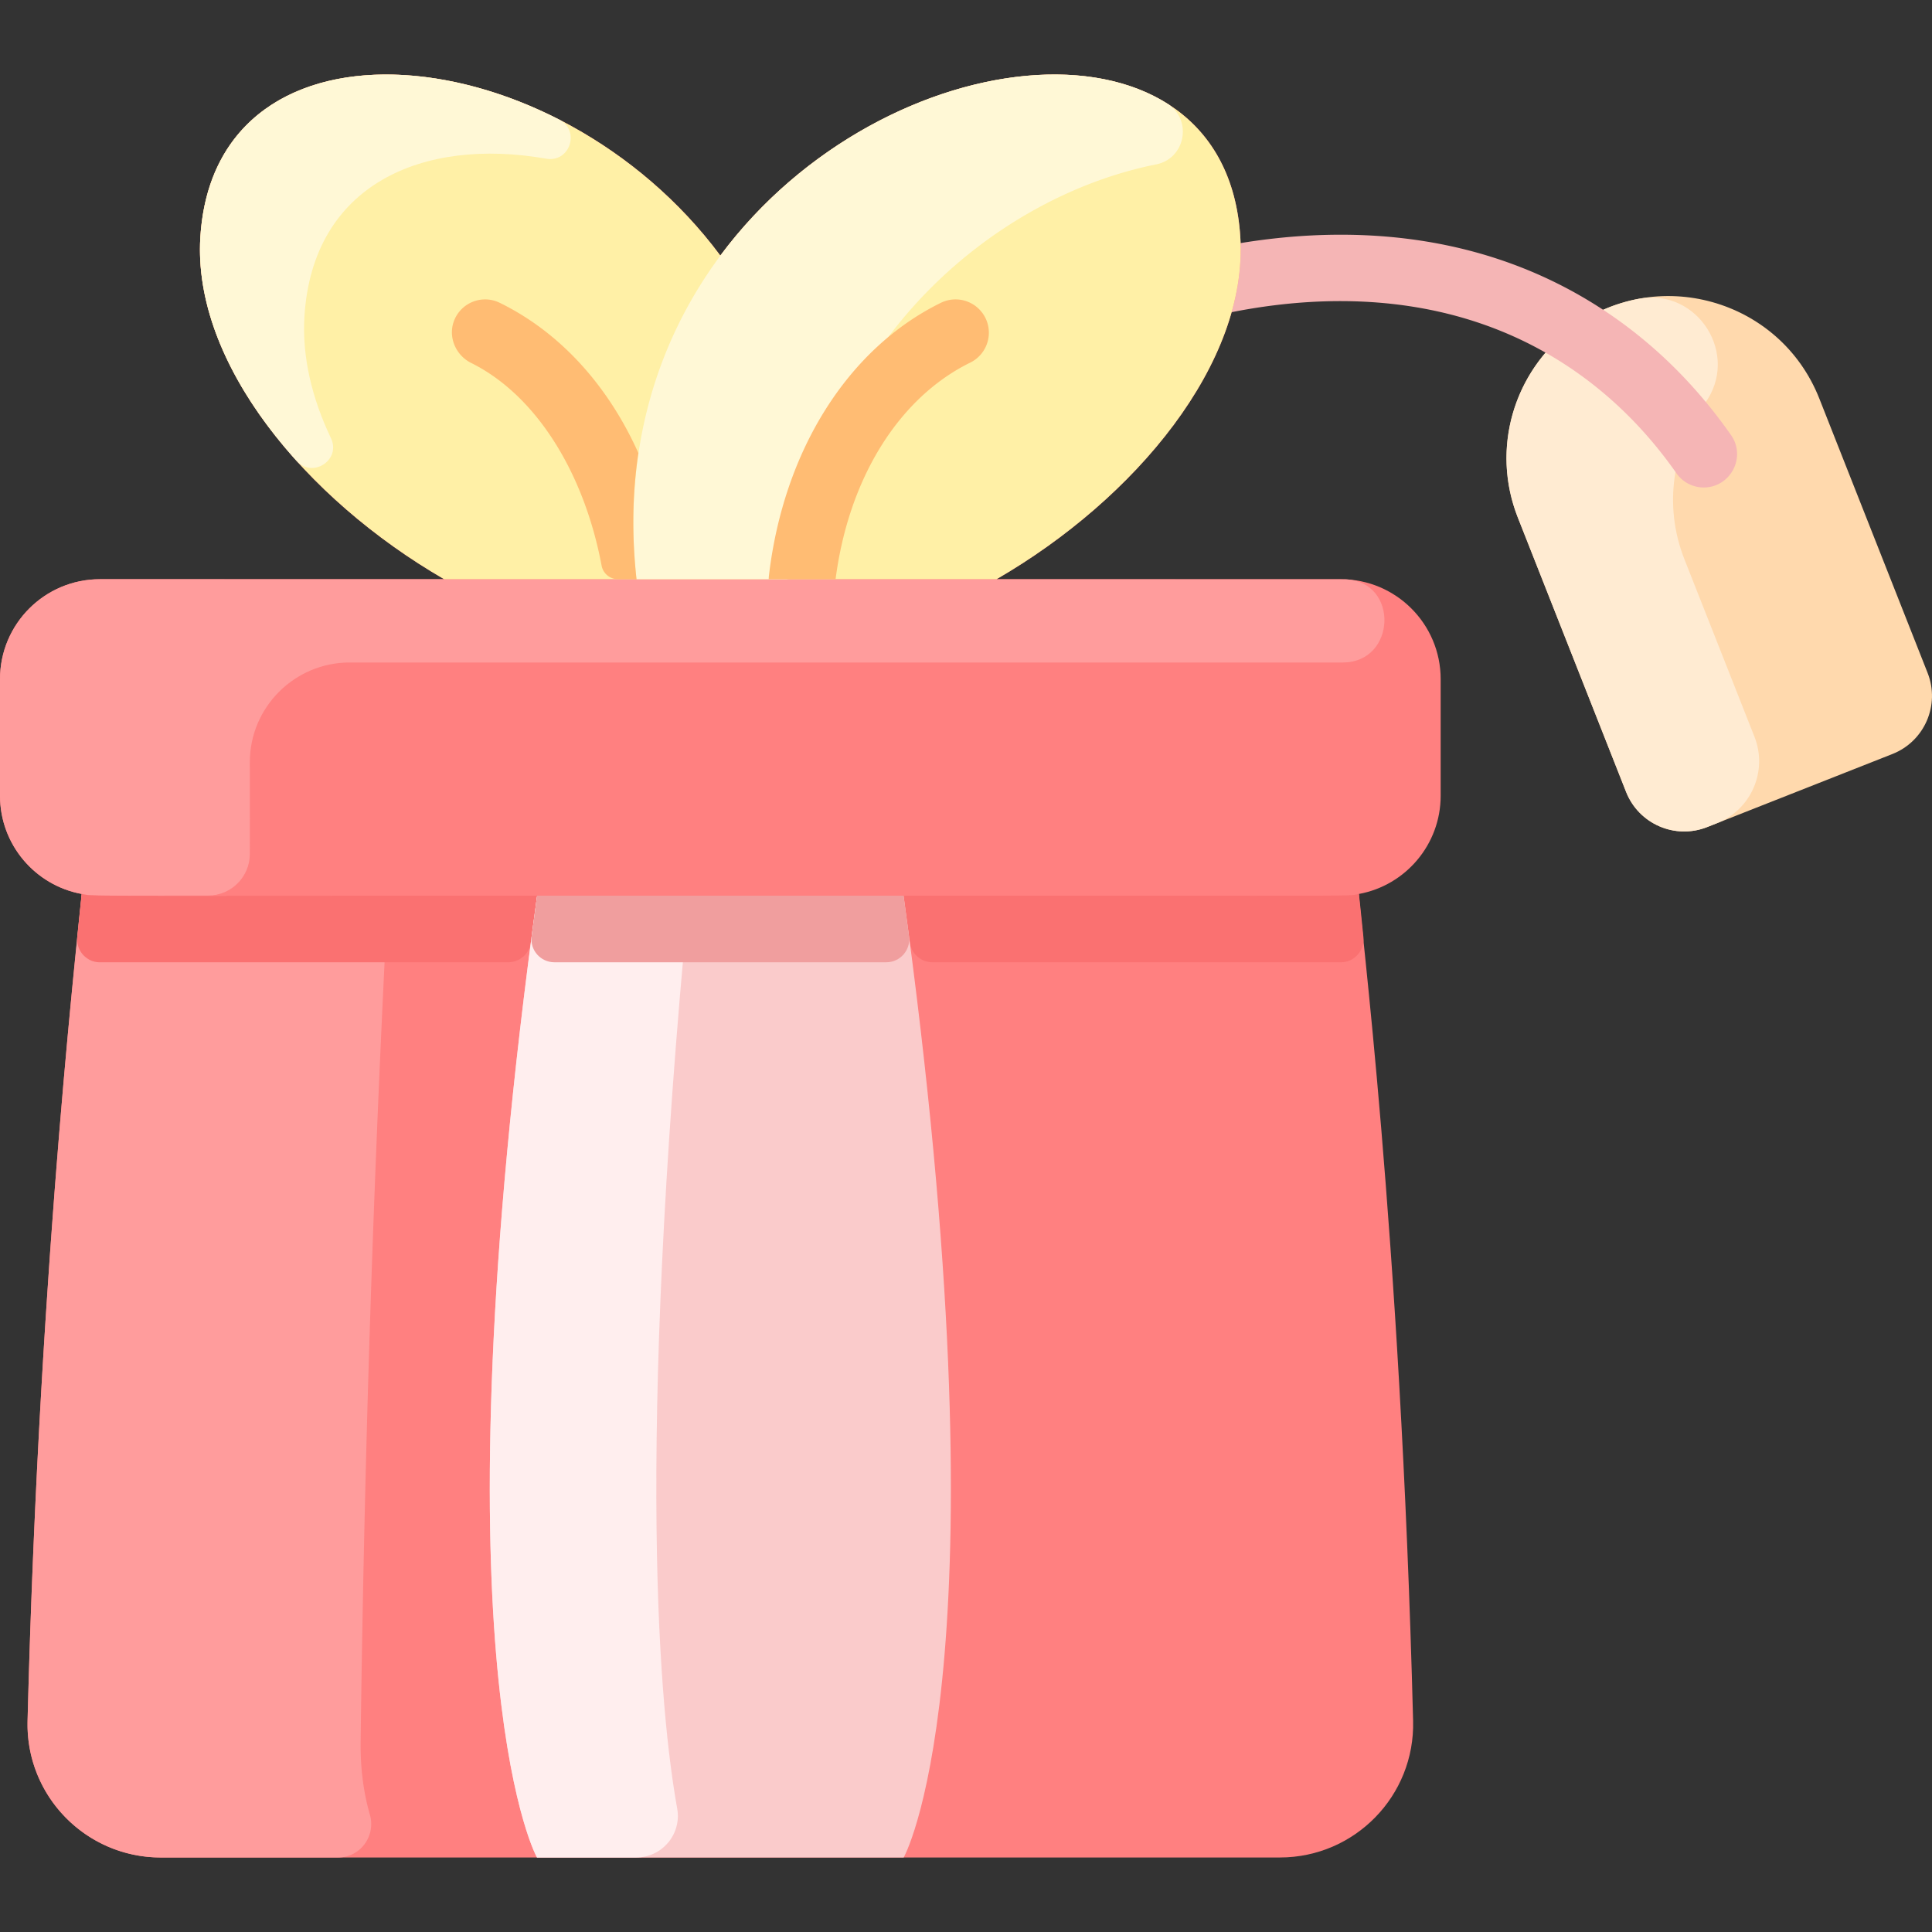 <svg xmlns="http://www.w3.org/2000/svg" version="1.1" xmlns:xlink="http://www.w3.org/1999/xlink" x="0" y="0" viewBox="0 0 464.001 464.001" style="enable-background:new 0 0 512 512" xml:space="preserve" class=""><rect x="0" y="0" width="464.001" height="464.001" fill="#333333" stroke="none"/><g><path fill="#ffd9ad" d="M377.27 78.976c20.426-15.449 50.191-7.284 59.68 16.77l26 65.87c3.04 7.71-.74 16.42-8.45 19.47l-44.5 17.55c-7.71 3.05-16.42-.74-19.47-8.45l-25.99-65.87c-6.568-16.652-.872-35.08 12.73-45.34z" opacity="1" data-original="#ffd9ad"></path><path fill="#ffebd2" d="m404.54 134.316 16.825 42.634c3.244 8.221-.791 17.515-9.012 20.758l-2.353.928c-7.71 3.05-16.42-.74-19.47-8.45l-25.99-65.87c-8.986-22.779 5.035-48.042 29.072-52.558 14.167-2.662 24.356 13.502 15.825 25.122-7.571 10.313-10.078 24.301-4.897 37.436z" opacity="1" data-original="#ffebd2" class=""></path><path fill="#f5b5b5" d="M409.187 117.078a7.992 7.992 0 0 1-6.561-3.413c-8.108-11.584-18.026-20.948-29.479-27.832-44.43-26.711-96.284-6.334-106.228-1.979a8.001 8.001 0 0 1-6.42-14.656c11.209-4.909 69.711-27.846 120.892 2.922 13.385 8.046 24.939 18.937 34.342 32.369 3.745 5.349-.178 12.589-6.546 12.589z" opacity="1" data-original="#b5d5f5" class=""></path><path fill="#ff8080" d="M346 191.106v-28c0-13.25-10.75-24-24-24h-82.67c33.45-19.36 60.45-51.99 58.55-82.19-3.55-56.58-85.42-48.6-124.88 4.46C133.54 8.316 51.67.336 48.12 56.916c-1.9 30.2 25.1 62.83 58.55 82.19H24c-13.25 0-24 10.75-24 24v28c0 11.75 8.46 21.54 19.62 23.59 0 2.711-10.067 84.19-13 198.61-.46 17.98 14.01 32.8 32 32.8h268.76c17.99 0 32.46-14.82 32-32.8-3.05-118.951-13-193.87-13-198.61 11.16-2.05 19.62-11.84 19.62-23.59z" opacity="1" data-original="#80aaff" class=""></path><path fill="#ff9c9c" d="M88.823 435.791c1.493 5.155-2.289 10.315-7.656 10.315H38.62c-17.99 0-32.46-14.82-32-32.8a2504.48 2504.48 0 0 1 13-198.6c0-.1 1.351.4 4.38.4h60.755a7.99 7.99 0 0 1 7.986 8.396 5192.605 5192.605 0 0 0-6.13 194.874c-.079 6.355.737 12.322 2.212 17.415z" opacity="1" data-original="#9cbcff" class=""></path><path fill="#ff9c9c" d="M323.265 139.139c12.805.666 12.044 19.967-.778 19.967H84c-13.25 0-24.024 10.75-24 24 .02 10.892.012 17.645-.004 22.018-.02 5.513-4.505 9.963-10.018 9.957-27.168-.031-26.964.26-30.358-.385C8.46 212.646 0 202.856 0 191.106v-28c0-13.255 10.745-24 24-24 0 0 298.846.011 299.265.033z" opacity="1" data-original="#9cbcff" class=""></path><path fill="#fa7171" d="M327.445 225.046c.321 3.203-2.166 6.055-5.385 6.06h-98.09a5.506 5.506 0 0 1-5.463-4.786c-.483-3.68-.986-7.42-1.508-11.214 114.825 0 106.29.177 109.38-.41.001.659-.257-2.834 1.066 10.35zM129 215.106c-.522 3.794-1.025 7.534-1.508 11.214a5.505 5.505 0 0 1-5.463 4.786H23.94c-3.219-.005-5.706-2.857-5.385-6.06.347-3.453.702-6.901 1.065-10.34v-.01c3.141.597-4.554.41 109.38.41z" opacity="1" data-original="#719efa" class=""></path><path fill="#facbcb" d="M217 215.106c24.88 180.19 1.37 228.71.03 231h-88.06c-1.34-2.29-24.85-50.81.03-231z" opacity="1" data-original="#cbe3fa" class=""></path><path fill="#ffeeee" d="M152.794 446.106H128.97c-1.34-2.29-24.85-50.81.03-231h36.46c-12.853 135.12-6.958 196.2-2.817 219.268 1.098 6.118-3.633 11.732-9.849 11.732z" opacity="1" data-original="#eef7ff" class=""></path><path fill="#f09e9e" d="M212.852 231.106h-79.705c-3.33 0-5.902-2.925-5.466-6.227.425-3.214.864-6.474 1.318-9.773h88c.454 3.3.893 6.559 1.318 9.773.437 3.302-2.134 6.227-5.465 6.227z" opacity="1" data-original="#9ec7f0" class=""></path><path fill="#fff0a6" d="M297.88 56.916c-3.55-56.58-85.42-48.6-124.88 4.46C133.54 8.316 51.67.336 48.12 56.916c-1.9 30.2 25.1 62.83 58.55 82.19h132.66c33.45-19.36 60.45-51.99 58.55-82.19z" opacity="1" data-original="#fff0a6" class=""></path><path fill="#fff8d6" d="M277.653 39.487c-38.552 7.671-80.44 42.632-85.114 95.973a3.993 3.993 0 0 1-3.977 3.646H152.87C142.652 45.965 239.424-.781 280.311 24.858c6.134 3.846 4.444 13.216-2.658 14.629z" opacity="1" data-original="#fff8d6" class=""></path><path fill="#ffbc73" d="M233.02 87.086c-17.18 8.44-29.22 27.84-32.34 52.02h-16.06c0-.31.02-.62.06-.94 3.56-30.03 18.99-54.49 41.28-65.44a8.004 8.004 0 0 1 10.71 3.65c1.95 3.97.31 8.76-3.65 10.71z" opacity="1" data-original="#ffe773" class=""></path><path fill="#fff8d6" d="M73.12 75.916c-.612 9.697 1.758 19.645 6.365 29.324 2.478 5.206-4.396 9.728-8.259 5.449C56.314 94.17 46.979 75.102 48.12 56.916c2.595-41.36 47.047-48.223 86.186-28.194 5.129 2.625 2.554 10.384-3.121 9.388-29.75-5.217-56.082 6.257-58.065 37.806z" opacity="1" data-original="#fff8d6" class=""></path><path fill="#ffbc73" d="M152.87 139.106h-4.461a3.991 3.991 0 0 1-3.923-3.254c-4.151-22.11-15.565-40.846-31.324-48.681-3.75-1.864-5.631-6.308-4.089-10.202 1.738-4.389 6.805-6.278 10.957-4.243 14.41 7.06 25.95 19.74 33.29 36.09-1.514 10.127-1.561 20.166-.45 30.29z" opacity="1" data-original="#ffe773" class=""></path></g></svg>  